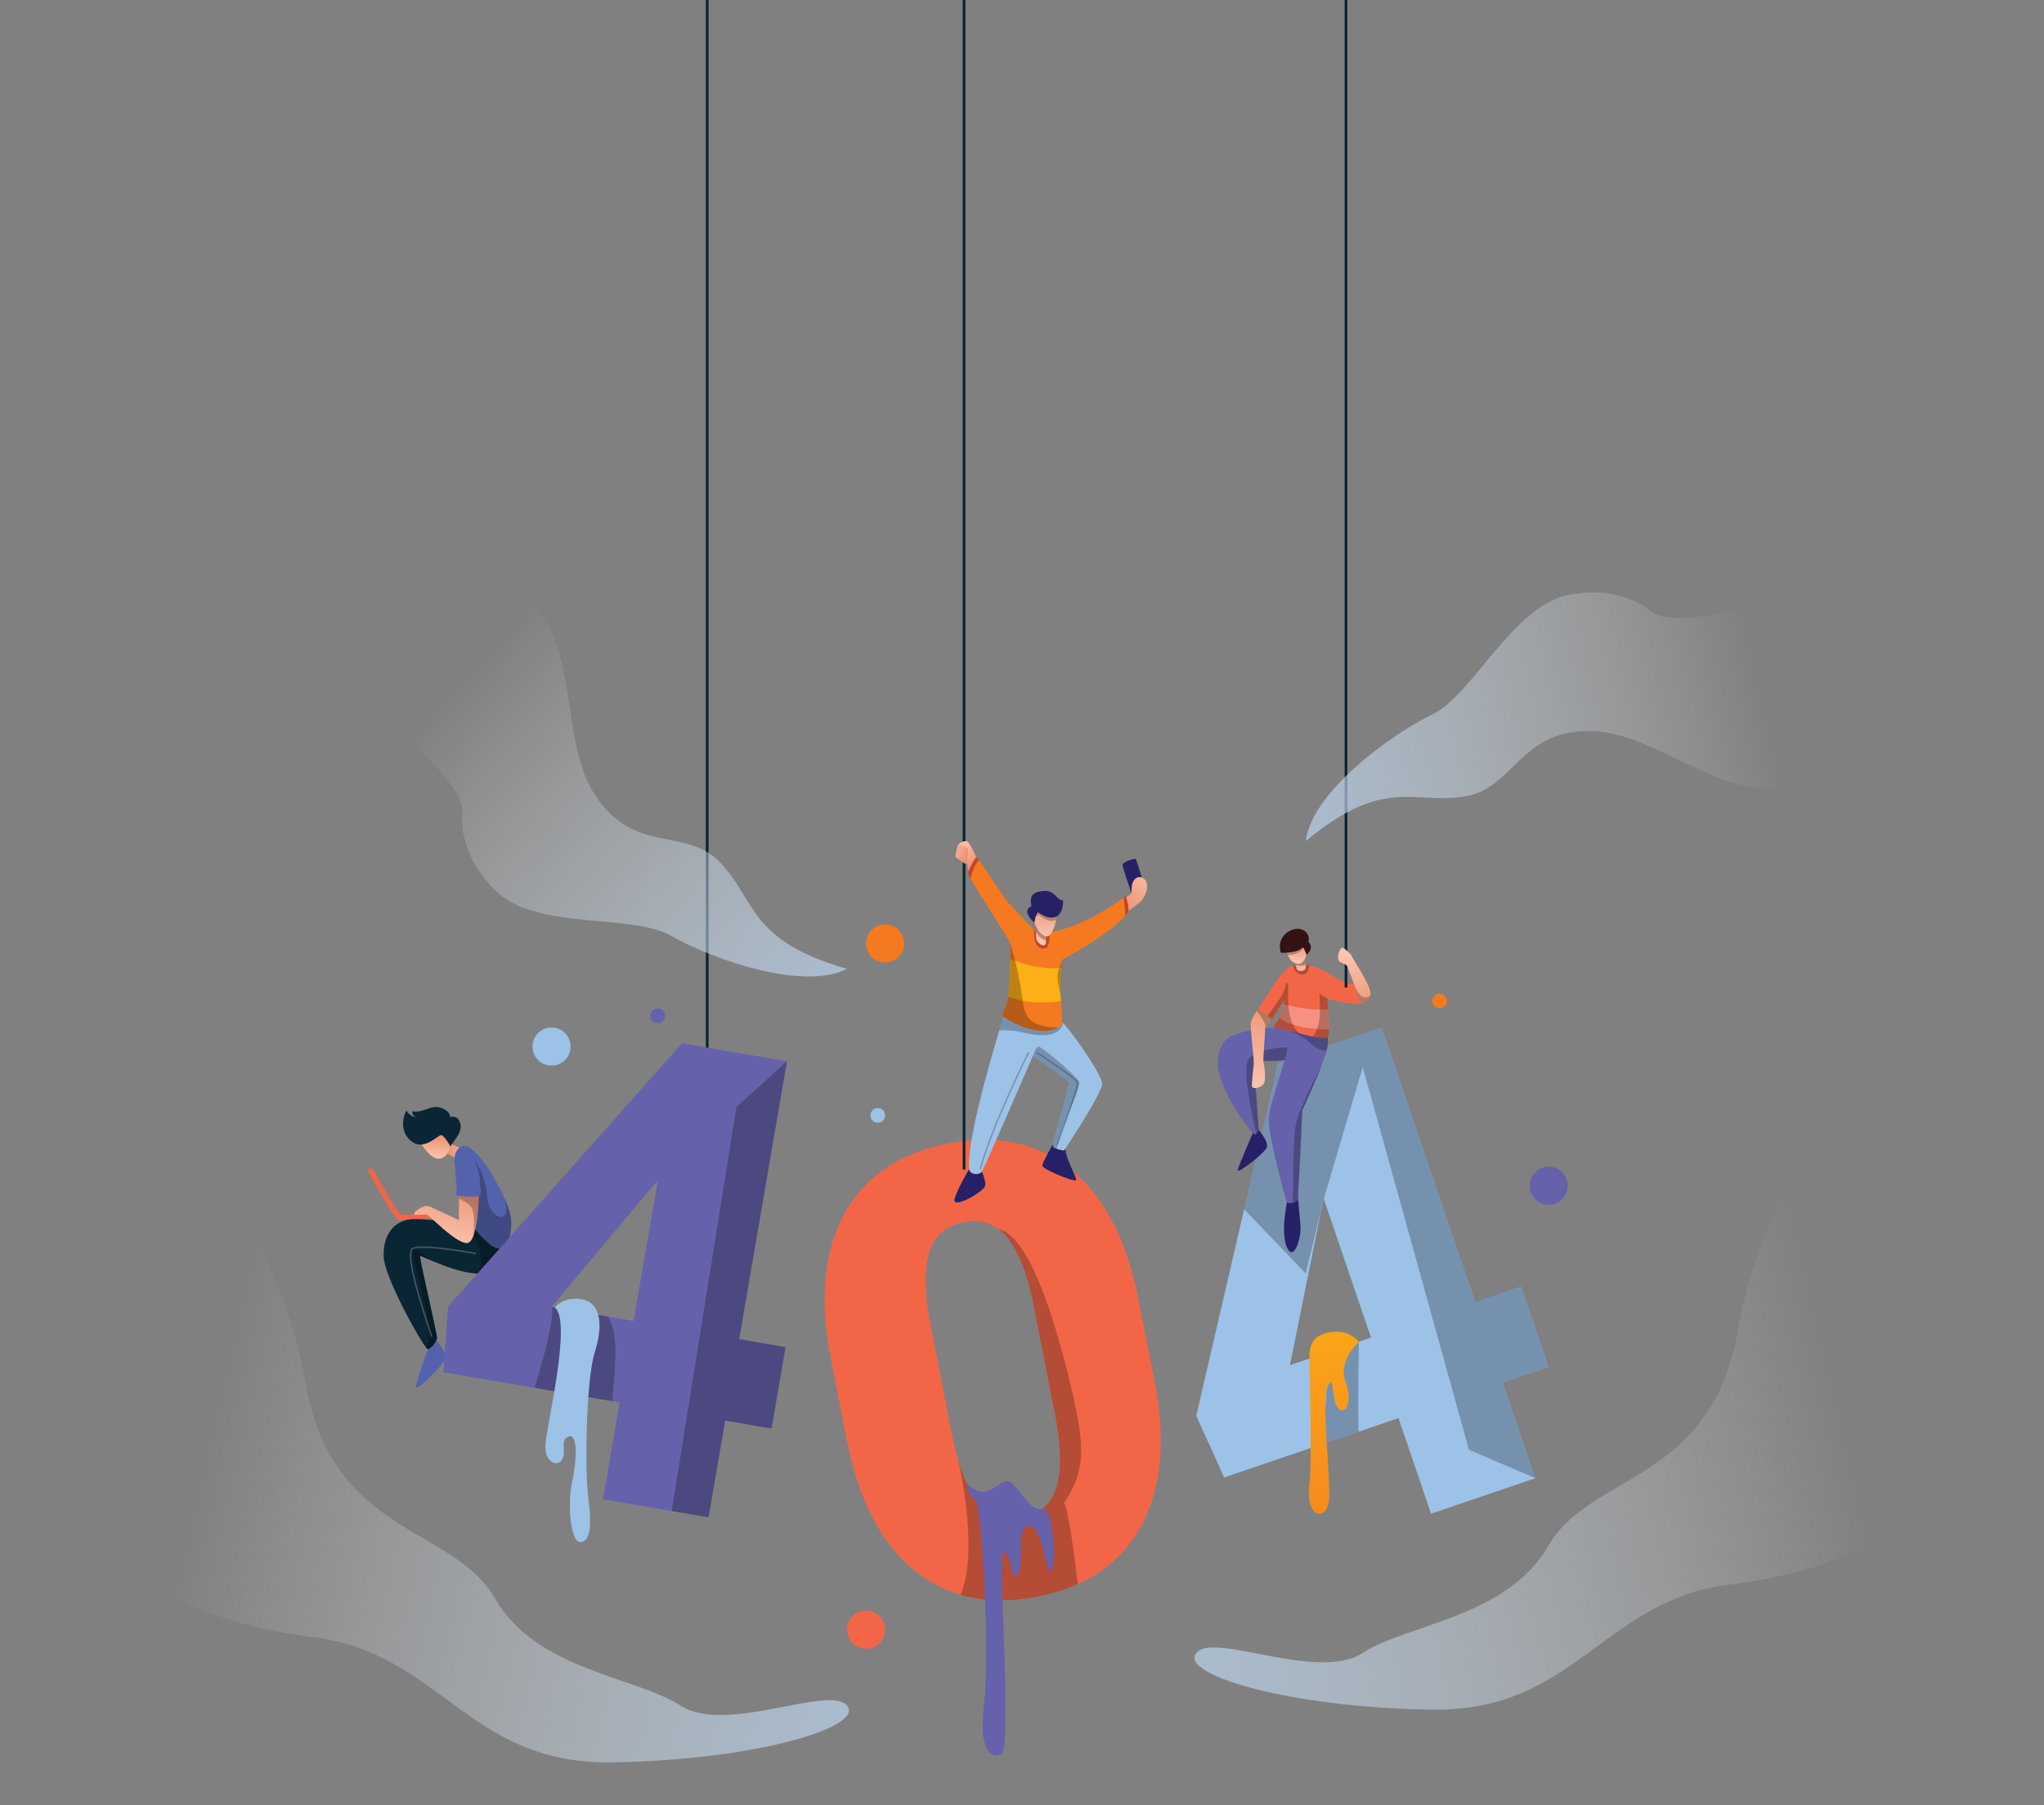 <svg width="685" height="605" viewBox="0 0 685 605" fill="none" xmlns="http://www.w3.org/2000/svg">
<rect x="0" y="0" width="685" height="605" fill="#808080" stroke="none"/>
<path d="M518.991 458.158L509.796 431.185L494.442 436.416L463.081 344.396L428.118 356.308L428.223 356.621L416.946 405.299L400.901 474.549L410.261 495.215L443.275 483.965L455.293 479.868L468.672 475.307L479.595 507.365L514.559 495.453L503.635 463.395L518.991 458.158ZM455.417 449.717L447.486 452.421L432.297 457.597L442.664 406.124L443.639 401.853L459.477 448.332L455.417 449.717Z" fill="#9DC2E7"/>
<path opacity="0.25" d="M503.635 463.395L514.559 495.452L492.289 485.926L456.696 357.682L443.639 401.854L437.593 426.873L416.947 405.297L428.224 356.62L428.119 356.307L463.081 344.396L494.441 436.417L509.795 431.185L518.991 458.158L503.635 463.395Z" fill="#010101"/>
<path opacity="0.25" d="M455.293 479.868L443.275 483.965L445.041 459.198V454.683L447.486 452.421L449.059 450.968L455.416 449.718C455.417 449.718 455.023 467.91 455.293 479.868Z" fill="#010101"/>
<path d="M455.419 449.717C455.419 449.717 452.415 445.945 447.171 446.381C441.927 446.817 439.001 448.784 438.825 454.246C438.649 459.709 439.952 487.238 438.755 498.163C437.558 509.088 445.006 510.18 445.433 502.096C445.861 494.012 442.696 468.667 445.042 464.516C447.39 460.365 445.961 469.104 448.423 471.945C450.886 474.785 453.507 469.76 450.886 462.987C448.263 456.213 455.419 449.717 455.419 449.717Z" fill="url(#paint0_linear_2060_22216)"/>
<path d="M135.242 408.93C134.344 408.93 133.679 408.881 133.392 408.761C133.057 408.62 132.035 408.194 123.113 392.268L124.717 391.37C128.049 397.317 133.102 405.973 134.172 407.08C135.143 407.237 140.479 406.865 145.207 406.39L145.392 408.22C142.415 408.518 137.847 408.93 135.242 408.93Z" fill="#F26647"/>
<path d="M167.585 416.653V417.186C167.585 417.186 167.098 427.295 159.53 426.859C159.511 426.859 159.493 426.854 159.474 426.854C154.794 426.551 149.001 424.367 145.117 422.745C142.676 421.724 140.984 420.924 140.796 420.956C140.304 421.034 146.528 446.927 146.445 448.402C146.436 448.6 146.39 448.811 146.321 449.028C145.88 450.43 144.34 452.112 143.416 452.251C143.319 452.265 143.122 452.085 142.842 451.735C140.028 448.237 128.889 427.917 128.585 421.282C128.259 413.991 131.945 409.6 136.943 408.763C140.63 408.147 151.411 409.632 156.812 410.455C158.73 410.749 159.966 410.956 159.966 410.956L167.585 416.653Z" fill="#0A2533"/>
<path opacity="0.25" d="M146.445 448.402C146.436 448.6 146.39 448.811 146.321 449.028C145.88 450.43 144.34 452.112 143.416 452.251C143.319 452.265 143.122 452.085 142.842 451.735C146.805 446.14 136.446 418.901 138.699 418.823C139.811 418.786 142.271 420.676 145.117 422.745C142.676 421.724 140.984 420.924 140.796 420.956C140.303 421.034 146.528 446.926 146.445 448.402Z" fill="#010101"/>
<path opacity="0.25" d="M167.585 416.653V417.186C167.585 417.186 167.098 427.295 159.53 426.859C161.019 425.669 161.295 423.572 161.184 421.034C161.056 418.096 158.338 413.067 156.812 410.456C158.73 410.75 159.966 410.957 159.966 410.957L167.585 416.653Z" fill="#010101"/>
<path d="M151.479 383.459C151.227 383.855 151.061 384.186 151.061 384.438C151.061 384.438 151.052 384.423 151.034 384.392C150.946 384.236 150.629 383.689 150.221 383.054C149.531 381.988 148.579 380.663 148.004 380.502C147.08 380.249 144.621 383.356 141.297 383.605C141.076 383.625 140.856 383.628 140.63 383.62C136.971 383.454 133.09 378.264 136.207 372.149C137.297 374.388 139.536 374.443 139.536 374.443C139.536 374.443 138.17 374.168 138.12 372.475C142.105 373.183 144.18 370.181 147.623 371.275C151.061 372.364 150.846 374.442 150.846 374.442C150.846 374.442 153.466 373.403 154.284 376.681C154.941 379.303 152.491 381.887 151.479 383.459Z" fill="#0A2533"/>
<path d="M151.034 384.393C150.8 385.22 150.353 386.122 149.751 386.852C149.021 387.745 148.055 388.397 146.965 388.37C144.639 388.315 142.326 385.193 141.297 383.606C144.621 383.358 147.08 380.251 148.004 380.503C148.579 380.664 149.53 381.988 150.221 383.055C150.628 383.69 150.946 384.237 151.034 384.393Z" fill="url(#paint1_linear_2060_22216)"/>
<path d="M154.394 384.709C154.394 384.709 152.647 388.7 151.99 387.826C151.636 387.353 150.615 387.041 149.751 386.851C150.354 386.121 150.8 385.219 151.034 384.392C151.053 384.423 151.061 384.438 151.061 384.438C151.061 384.185 151.227 383.854 151.479 383.459C152.748 384.416 154.394 384.709 154.394 384.709Z" fill="url(#paint2_linear_2060_22216)"/>
<path d="M166.683 418.414C163.897 418.005 156.362 409.812 156.362 406.286C156.362 405.789 156.307 405.237 156.215 404.636C155.636 400.967 153.517 395.588 152.634 391.786C151.609 387.363 153.084 385.708 153.084 385.708C156.514 379.81 164.276 391.501 168.703 400.875L168.708 400.88C170.197 404.038 171.182 406.971 171.273 408.935C171.59 415.572 169.469 418.823 166.683 418.414Z" fill="#5462AD"/>
<path opacity="0.25" d="M166.683 418.414C163.897 418.005 156.362 409.812 156.362 406.286C156.362 405.789 156.307 405.237 156.215 404.636L156.197 403.064L158.927 388.756C158.927 388.756 162.697 393.239 163.299 401.266C163.897 409.293 172.735 411.04 168.707 400.88C170.196 404.038 171.181 406.971 171.272 408.935C171.59 415.572 169.469 418.823 166.683 418.414Z" fill="#010101"/>
<path d="M160.84 400.718C160.767 400.781 160.638 400.832 160.468 400.879C159.176 401.236 155.411 401.182 153.843 400.874C153.609 400.828 153.42 400.773 153.301 400.718C152.267 400.226 153.301 399.022 152.975 396.893C152.648 394.76 151.829 388.535 154.997 386.622C158.311 384.622 160.729 392.193 160.84 395.964C160.951 399.735 161.553 400.116 160.84 400.718Z" fill="#5462AD"/>
<path d="M160.467 400.879C160.467 400.879 160.316 410.087 158.559 414.432C158.559 414.437 158.559 414.437 158.559 414.441C158.012 415.793 157.309 416.671 156.403 416.653C152.592 416.57 144.032 407.518 143.251 407.187C142.474 406.86 138.58 407.435 138.704 406.86C138.828 406.286 140.345 405.016 141.981 404.405C143.623 403.79 143.333 404.157 153.861 408.994C153.718 408.065 153.778 404.047 153.824 401.771C153.829 401.426 153.839 401.123 153.843 400.875C155.411 401.182 159.175 401.237 160.467 400.879Z" fill="url(#paint3_linear_2060_22216)"/>
<path d="M149.586 454.626C149.853 456.267 138.828 467.489 139.402 464.542C139.972 461.591 143.416 452.249 143.416 452.249C144.34 452.11 145.88 450.429 146.321 449.026C147.223 450.589 149.361 453.265 149.586 454.626Z" fill="#5462AD"/>
<path opacity="0.25" d="M159.529 420.162C159.529 420.162 141.832 416.839 138.336 418.446C134.84 420.052 144.732 448.019 144.732 448.019" stroke="white" stroke-width="0.46" stroke-miterlimit="10"/>
<path opacity="0.25" d="M158.559 414.432C158.895 412.583 159.148 407.209 158.219 405.085C157.594 403.65 155.268 402.418 153.823 401.771C153.828 401.426 153.838 401.123 153.842 400.875C155.41 401.183 159.175 401.237 160.467 400.88C160.467 400.879 160.316 410.087 158.559 414.432Z" fill="#010101"/>
<path d="M444.568 352.151C444.21 353.53 443.612 355.305 442.683 357.681C441.359 361.088 439.359 365.731 436.412 372.204C436.339 375.492 435.291 396.46 435.006 401.287C434.969 401.876 434.946 402.225 434.937 402.271C434.896 402.482 434.137 402.887 433.31 403.094C432.528 403.296 431.692 403.323 431.332 402.845C430.592 401.862 425.595 382.032 425.352 377.363C425.104 372.692 424.86 373.758 430.592 355.162C429.199 355.815 420.17 355.571 420.17 355.571C420.17 355.571 421.825 378.346 421.834 378.511C421.834 378.534 421.82 378.589 421.788 378.667C421.683 378.98 421.351 379.675 420.993 380.024C420.832 380.184 420.666 380.276 420.514 380.23C420.427 380.208 420.215 380.014 419.908 379.688C418.175 377.848 413.421 371.661 410.846 365.891C407.816 359.091 407.075 354.337 409.945 349.588C412.814 344.835 427.341 344.471 427.341 344.471C428.261 344.728 430.375 344.981 432.467 345.478C433.083 345.621 433.699 345.791 434.279 345.984C437.461 347.041 443.524 348.383 444.83 347.63C445.12 348.644 445.184 349.83 444.568 352.151Z" fill="#6561AB"/>
<path d="M456.609 336.318C456.034 336.644 449.359 336.396 444.848 334.676C444.871 335.471 444.972 336.722 445.087 338.143C445.267 340.382 445.474 343.044 445.423 344.984C445.395 346.368 445.235 347.388 444.848 347.623C444.843 347.628 444.839 347.632 444.829 347.632C444.136 348.032 442.103 347.839 439.869 347.416C438.425 347.14 436.899 346.768 435.598 346.395C435.124 346.257 434.679 346.12 434.279 345.986C431.723 345.131 428.533 344.804 427.341 344.473C427.042 344.39 426.872 344.312 426.862 344.22C426.826 343.769 427.97 342.749 428.508 341.682C428.572 341.549 428.659 341.351 428.756 341.098C429.193 339.981 429.878 337.866 430.209 336.519C430.406 335.724 430.48 335.2 430.306 335.291C429.773 335.576 426.618 341.475 426.25 341.475C426.122 341.475 425.487 341.112 424.733 340.601C423.464 339.741 421.869 338.477 421.832 337.875C421.823 337.792 421.846 337.723 421.906 337.668C422.646 336.969 428.296 327.466 430.346 325.439C431.307 324.482 432.443 323.908 433.367 323.568C434.401 323.182 435.183 323.094 435.183 323.094C436.401 323.052 437.628 323.214 438.824 323.517C442.888 324.533 446.617 327.099 448.741 328.367C451.485 330.004 453.37 329.554 454.064 329.963C454.765 330.378 457.178 335.987 456.609 336.318Z" fill="#F26647"/>
<path d="M445.423 344.984C441.644 345.03 433.244 344.695 428.757 341.1C429.194 339.983 429.879 337.868 430.21 336.521C430.21 336.521 439.078 339.21 445.087 338.144C445.267 340.383 445.474 343.044 445.423 344.984Z" fill="#F69181"/>
<path opacity="0.25" d="M438.826 323.519C438.68 325.091 438.123 326.783 436.412 326.65C433.999 326.462 433.479 324.489 433.369 323.57C434.403 323.184 435.185 323.096 435.185 323.096C436.403 323.054 437.63 323.215 438.826 323.519Z" fill="#010101"/>
<path d="M437.805 320.093C437.805 320.093 437.396 318.415 436.573 317.551C435.907 318.636 433.337 319.192 431.355 319.335C430.417 319.404 429.608 319.381 429.199 319.275C427.806 313.864 432.15 311.491 434.569 311.326C436.982 311.16 439.157 312.958 438.5 315.703C440.669 317.841 437.805 320.093 437.805 320.093Z" fill="#321212"/>
<path d="M437.805 320.093C437.681 320.452 437.488 321.082 437.157 321.67H437.152C436.61 322.649 435.7 323.518 434.123 322.879C434.068 322.856 434.013 322.833 433.962 322.806C432.634 322.203 431.944 321.031 431.595 320.107C431.485 319.817 431.407 319.551 431.356 319.335C433.337 319.192 435.908 318.636 436.574 317.551C436.611 317.593 436.648 317.634 436.684 317.675C437.433 318.567 437.805 320.093 437.805 320.093Z" fill="url(#paint4_linear_2060_22216)"/>
<path d="M437.598 324.272C437.355 325.789 434.854 325.707 434.582 324.723C434.439 324.213 434.278 323.721 434.154 323.362C434.044 323.027 433.961 322.81 433.961 322.81V322.806C434.012 322.833 434.067 322.856 434.122 322.879C435.699 323.518 436.609 322.65 437.151 321.67H437.156C436.986 322.01 437.441 322.438 437.593 323.242C437.649 323.532 437.663 323.873 437.598 324.272Z" fill="url(#paint5_linear_2060_22216)"/>
<path d="M424.611 384.329C424.367 386.214 414.616 393.588 414.782 392.278C414.942 390.967 419.908 379.69 419.908 379.69C420.216 380.016 420.428 380.21 420.514 380.232C421.006 380.375 421.631 379.124 421.787 378.669C423.098 380.315 424.831 382.646 424.611 384.329Z" fill="#262166"/>
<path d="M431.331 418.198C429.037 413.278 431.331 402.846 431.331 402.846C432.067 403.83 434.853 402.681 434.935 402.272C434.945 402.226 434.967 401.876 435.004 401.288C435.004 401.288 435.372 406.286 435.809 410.52C436.246 414.754 433.626 423.112 431.331 418.198Z" fill="#262166"/>
<path opacity="0.25" d="M430.591 355.163C429.198 355.816 420.169 355.573 420.169 355.573C420.169 355.573 421.824 378.347 421.833 378.512C421.833 378.535 421.819 378.59 421.787 378.668C421.682 378.981 421.35 379.676 420.992 380.025C419.328 372.232 416.009 357.291 418.656 354.726C422.045 351.448 431.221 350.574 431.354 351.291C431.488 352.013 430.591 355.163 430.591 355.163Z" fill="#010101"/>
<path d="M424.095 344.4C423.962 344.676 423.893 344.906 423.935 345.058C424.132 345.821 423.084 355.379 423.466 356.363C423.847 357.347 424.068 360.459 423.847 362.427C423.626 364.395 419.531 365.595 419.531 363.903C419.531 362.207 420.023 358.221 420.188 356.69C420.353 355.164 418.823 344.102 419.232 342.571C419.499 341.573 420.524 339.882 421.204 338.829C421.567 338.264 421.834 337.877 421.834 337.877C421.895 338.837 425.917 341.477 426.252 341.477C426.251 341.476 424.633 343.288 424.095 344.4Z" fill="url(#paint6_linear_2060_22216)"/>
<path opacity="0.25" d="M444.568 352.151C442.761 352.018 440.729 351.227 439.313 349.806C437.667 348.16 434.922 346.634 432.467 345.48C433.083 345.623 433.699 345.793 434.279 345.986C437.461 347.043 443.524 348.385 444.83 347.632C445.12 348.644 445.184 349.83 444.568 352.151Z" fill="#010101"/>
<path opacity="0.25" d="M442.683 357.682C441.359 361.089 439.359 365.732 436.412 372.205C436.339 375.493 435.291 396.461 435.006 401.288C434.969 401.877 434.946 402.226 434.937 402.272C434.896 402.483 434.137 402.888 433.31 403.095C433.498 396.024 433.25 380.632 434.446 376.053C435.874 370.573 442.283 358.436 442.683 357.682Z" fill="#010101"/>
<path opacity="0.25" d="M435.598 346.396C435.124 346.258 434.679 346.121 434.279 345.987C431.723 345.132 428.533 344.805 427.341 344.474C427.042 344.391 426.872 344.313 426.862 344.221C426.826 343.77 427.97 342.75 428.508 341.683C429.041 340.616 430.839 335.003 430.306 335.292C429.773 335.577 426.618 341.476 426.25 341.476C426.122 341.476 425.487 341.113 424.733 340.602C424.811 340.469 424.898 340.335 424.995 340.193C426.959 337.297 430.182 333.693 430.728 330.58C431.165 328.286 431.822 329.596 431.711 332.548C431.613 335.197 431.47 343.307 435.598 346.396Z" fill="#010101"/>
<path opacity="0.25" d="M444.848 347.623C444.843 347.628 444.839 347.632 444.829 347.632C444.136 348.032 442.103 347.839 439.869 347.416C443.864 343.412 441.684 332.566 442.31 333.123C443.045 333.776 444.847 334.677 444.847 334.677C444.931 337.628 446.122 346.846 444.848 347.623Z" fill="#010101"/>
<path opacity="0.25" d="M426.251 341.476C426.251 341.476 424.633 343.288 424.095 344.4C424.081 344.156 424.064 343.931 424.04 343.729C423.916 342.557 422.091 340.009 421.203 338.828C421.566 338.263 421.833 337.876 421.833 337.876C421.894 338.837 425.916 341.476 426.251 341.476Z" fill="#010101"/>
<path opacity="0.25" d="M436.683 317.675C435.7 319.85 432.808 320.102 431.594 320.107C431.484 319.817 431.406 319.551 431.355 319.335C433.336 319.192 435.907 318.636 436.573 317.551C436.61 317.593 436.647 317.634 436.683 317.675Z" fill="#010101"/>
<path opacity="0.25" d="M437.593 323.243C437.409 323.386 437.185 323.492 436.904 323.556C435.585 323.855 434.656 323.598 434.155 323.363C434.045 323.028 433.962 322.811 433.962 322.811V322.807C434.013 322.834 434.068 322.857 434.123 322.88C435.7 323.519 436.61 322.651 437.152 321.671H437.157C436.987 322.011 437.442 322.438 437.593 323.243Z" fill="#010101"/>
<path d="M451.081 -33V331" stroke="#0A2533" stroke-width="0.919" stroke-miterlimit="10"/>
<path d="M459.27 333.394C459.261 333.449 459.248 333.504 459.238 333.555C458.696 336.024 456.719 336.286 456.346 336.125C455.974 335.964 454.99 334.833 454.13 330.848C454.111 330.769 454.098 330.691 454.079 330.609C454.079 330.609 452.222 325.846 451.349 323.556C449.193 322.278 448.784 322.798 448.48 321.322C448.181 319.846 449.138 317.938 449.685 317.662C450.232 317.391 452.687 319.685 453.018 320.531C453.344 321.376 459.762 330.773 459.27 333.394Z" fill="url(#paint7_linear_2060_22216)"/>
<path opacity="0.25" d="M459.238 333.555C458.696 336.024 456.719 336.286 456.346 336.125C455.974 335.964 454.99 334.833 454.13 330.848C454.677 331.955 455.519 333.39 456.443 333.983C457.458 334.63 458.599 334.424 459.238 333.555Z" fill="#010101"/>
<path d="M386.853 462.622L381.584 435.714C377.686 415.812 370.169 401.294 359.034 392.153C347.894 383.018 334.135 380.053 317.754 383.262C301.373 386.471 289.756 394.369 282.91 406.951C276.06 419.539 274.589 435.818 278.501 455.79L283.788 482.8C287.673 502.633 295.181 517.119 306.32 526.254C311.023 530.111 316.2 532.869 321.85 534.521C329.578 536.788 338.194 536.985 347.696 535.127C352.62 534.166 357.117 532.773 361.176 530.952C370.572 526.741 377.661 520.245 382.443 511.455C389.294 498.868 390.761 482.588 386.853 462.622ZM353.963 498.739C352.161 504.257 348.35 507.585 342.529 508.725C336.502 509.906 331.605 508.214 327.827 503.645C325.252 500.532 323.05 495.912 321.224 489.784C321.224 489.779 321.224 489.774 321.224 489.774C321.22 489.765 321.22 489.755 321.215 489.742C320.369 486.901 319.606 483.733 318.925 480.244L311.529 442.468C309.796 432.546 309.791 424.887 311.51 419.489C313.23 414.093 317.036 410.814 322.925 409.665C327.417 408.782 331.292 409.541 334.547 411.932H334.552C335.66 412.75 336.698 413.752 337.664 414.948C341.466 419.651 344.408 427.32 346.486 437.944L353.644 474.498C355.66 485.14 355.766 493.217 353.963 498.739Z" fill="#F26647"/>
<path opacity="0.25" d="M356.607 503.787C358.125 506.123 360.142 522.002 361.177 530.953C357.117 532.774 352.62 534.167 347.697 535.128C338.195 536.985 329.579 536.788 321.851 534.522C322.167 533.809 322.457 533.064 322.705 532.301C327.528 517.566 321.501 490.98 321.225 489.784C323.05 495.912 325.252 500.532 327.828 503.645C331.606 508.214 336.503 509.906 342.53 508.725C348.35 507.584 352.162 504.256 353.964 498.739C355.767 493.218 355.66 485.14 353.647 474.497L346.489 437.943C344.411 427.319 341.468 419.65 337.667 414.947C336.701 413.752 335.663 412.75 334.555 411.931C346.182 414.211 355.625 450.209 359.56 467.574C363.49 484.942 363.821 492.974 356.607 503.787Z" fill="#010101"/>
<path d="M323.79 496.847C323.79 496.847 324.544 498.818 328.504 499.91C332.465 501.002 336.179 494.876 338.801 496.847C341.423 498.818 345.619 506.987 349.311 505.743C353.003 504.499 354.095 524.163 352.348 526.348C350.6 528.533 349.343 510.873 344.728 511.401C340.112 511.927 343.608 525.255 340.986 527.659C338.364 530.063 339.457 521.76 336.617 520.23C333.776 518.701 339.676 587.088 335.305 588.18C330.935 589.273 328.095 585.121 329.843 570.483C331.591 555.845 329.405 505.373 326.783 502.751C324.163 500.129 324.327 499.637 323.79 496.847Z" fill="#6561AB"/>
<path d="M323.081 -33V392" stroke="#0A2533" stroke-width="0.919" stroke-miterlimit="10"/>
<path d="M379.426 299.938C379.426 299.938 375.945 290.393 376.231 289.655C376.518 288.918 380.342 287.525 380.623 287.934C380.902 288.344 383.319 295.759 382.909 296.291C382.499 296.824 379.426 299.938 379.426 299.938Z" fill="#262166"/>
<path d="M321.498 287.421C321.498 287.421 323.623 288.302 324.568 290.597C325.512 292.891 325.144 284.616 325.144 284.616L324.12 283.674L321.498 287.421Z" fill="url(#paint8_linear_2060_22216)"/>
<path d="M320.392 287.421C320.392 287.421 323.055 289.408 323.506 289.531C323.956 289.654 324.826 284.451 324.433 283.632C324.038 282.812 322.595 281.993 321.658 282.526C320.72 283.059 319.956 287.099 320.392 287.421Z" fill="url(#paint9_linear_2060_22216)"/>
<path d="M327.48 288.016C327.48 288.016 325.359 283.1 324.433 282.24C323.506 281.38 321.786 282.486 321.662 282.936C321.538 283.386 323.72 283.714 324.433 284.452C325.145 285.19 323.219 290.638 325.063 292.564C326.906 294.489 327.48 288.016 327.48 288.016Z" fill="url(#paint10_linear_2060_22216)"/>
<path d="M376.805 301.043C376.805 301.043 378.689 300.019 379.099 299.486C379.508 298.953 378.771 296.946 379.959 295.103C381.147 293.259 383.687 293.792 384.301 296.004C384.916 298.216 383.319 301.002 382.581 301.862C381.843 302.722 376.805 306.327 376.805 306.327" fill="url(#paint11_linear_2060_22216)"/>
<path d="M378.154 305.317C378.099 305.644 377.763 306.204 377.111 306.968C374.72 309.763 368.132 315.234 356.257 321.487C356.023 322.443 355.839 323.418 355.701 324.392C355.26 327.504 355.268 330.649 355.416 333.476C355.452 334.203 355.498 334.911 355.549 335.591C355.766 338.57 356.06 341.03 355.982 342.455C355.945 343.08 355.835 343.503 355.624 343.691C355.357 343.925 355.076 344.137 354.782 344.326C348.851 348.133 338.056 342.446 336.309 340.735C336.171 340.602 336.088 340.491 336.071 340.413C335.767 339.264 336.944 338.036 337.601 336.068C337.711 335.733 337.822 334.983 337.932 333.958C338.245 330.928 338.516 325.508 338.613 321.43C338.668 318.827 338.654 316.773 338.535 316.23C338.53 316.221 338.53 316.211 338.53 316.211C338.204 314.873 328.259 299.849 325.276 294.525C324.729 293.555 324.417 292.907 324.434 292.723C324.544 291.523 326.838 287.262 327.33 287.317C327.413 287.326 327.717 287.708 328.176 288.342C330.48 291.542 336.677 301.215 337.817 302.447C338.884 303.601 344.313 309.316 346.64 311.766C347.297 312.451 347.706 312.883 347.706 312.883C348.966 312.86 350.229 312.745 351.494 312.548C362.67 310.824 373.653 302.999 376.527 300.824C377 300.466 377.254 300.263 377.254 300.263C377.254 300.263 378.402 303.787 378.154 305.317Z" fill="#F47920"/>
<path d="M350.264 317.827C346.452 318.443 346.441 313.483 346.639 311.768C347.296 312.453 347.705 312.885 347.705 312.885C348.965 312.862 350.228 312.747 351.493 312.55C351.967 314.504 351.587 317.616 350.264 317.827Z" fill="#C54527"/>
<path d="M354.123 307.193C353.383 307.639 352.417 307.791 351.185 307.473C350.238 307.234 349.129 306.715 347.837 305.836C347.837 305.836 346.816 307.064 346.734 309.316C344.03 306.981 343.373 304.645 345.667 303.785C344.725 299.689 346.734 298.829 350.09 298.627C353.451 298.42 354.228 301.863 356.236 301.781C356.358 303.617 355.838 306.177 354.123 307.193Z" fill="#262166"/>
<path d="M354.123 307.193C354.086 307.524 354.031 307.905 353.953 308.315C353.502 310.711 352.325 314.053 350.551 313.869C350.459 313.865 350.363 313.846 350.261 313.814C348.666 313.313 347.705 311.764 347.204 310.624C346.873 309.884 346.735 309.318 346.735 309.318C346.762 308.606 346.881 307.994 347.034 307.493C347.36 306.412 347.838 305.838 347.838 305.838C349.13 306.716 350.238 307.236 351.186 307.475C352.417 307.791 353.383 307.639 354.123 307.193Z" fill="url(#paint12_linear_2060_22216)"/>
<path d="M350.551 315.28C350.532 316.149 350.413 316.829 349.834 316.87C348.661 316.953 347.103 315.422 347.186 313.758C347.213 313.193 347.223 312.591 347.223 312.039C347.223 311.482 347.213 310.977 347.204 310.623C347.705 311.763 348.666 313.312 350.261 313.813C350.363 313.845 350.459 313.864 350.551 313.868C350.546 314.352 350.565 314.839 350.551 315.28Z" fill="url(#paint13_linear_2060_22216)"/>
<path d="M378.154 305.318C378.099 305.645 377.763 306.205 377.111 306.969C377.142 305.015 376.715 302.05 376.527 300.826C377 300.468 377.254 300.265 377.254 300.265C377.254 300.265 378.402 303.788 378.154 305.318Z" fill="#C54527"/>
<path d="M328.175 288.344C326.429 289.838 325.577 293.094 325.275 294.528C324.728 293.558 324.416 292.91 324.433 292.726C324.543 291.526 326.837 287.265 327.329 287.32C327.413 287.328 327.716 287.709 328.175 288.344Z" fill="#C54527"/>
<path d="M355.549 335.592C351.642 336.157 344.29 336.659 337.932 333.96C338.245 330.93 338.516 325.51 338.613 321.432C341.762 322.765 348.561 325.137 355.702 324.392C355.145 328.306 355.301 332.273 355.549 335.592Z" fill="#FCAF17"/>
<path opacity="0.25" d="M354.782 344.327C348.391 348.428 336.355 341.509 336.071 340.414C335.767 339.265 336.944 338.037 337.601 336.069C337.711 335.734 337.822 334.984 337.932 333.959C338.245 330.929 338.516 325.509 338.613 321.431C338.668 318.828 338.654 316.774 338.535 316.231C338.673 316.654 340.834 323.504 341.941 330.17C343.09 337.052 342.842 340.331 346.203 342.542C348.17 343.834 351.761 344.515 354.782 344.327Z" fill="#010101"/>
<path d="M369.386 363.245C369.386 366.086 359.115 381.828 356.988 385.059C356.744 385.432 356.606 385.639 356.606 385.639C356.606 385.639 355.282 385.487 354.192 385.119C353.434 384.856 352.786 384.498 352.786 384.002C352.786 383.9 352.805 383.744 352.837 383.537C353.2 381.344 355.457 373.409 358.354 362.918C356.828 361.061 346.121 353.958 346.121 353.958C346.121 353.958 346.116 353.967 346.111 353.985C345.647 355.056 330.784 389.426 329.096 392.631C329.036 392.746 328.994 392.819 328.967 392.852C328.204 393.836 325.036 393.942 324.816 391.868C324.816 391.864 324.816 391.864 324.816 391.859C323.906 383.171 331.399 356.964 334.889 345.375C335.514 343.297 336.01 341.688 336.309 340.736C338.056 342.446 348.851 348.133 354.782 344.327C355.076 344.138 355.357 343.927 355.624 343.692C355.835 343.504 355.945 343.081 355.982 342.456C356.092 342.575 356.208 342.704 356.322 342.842C360.458 347.572 369.386 360.509 369.386 363.245Z" fill="#9DC2E7"/>
<path d="M330.143 397.44C329.734 399.486 318.916 405.55 319.901 401.881C320.701 398.906 323.707 393.716 324.815 391.859C324.815 391.864 324.815 391.864 324.815 391.868C325.036 393.942 328.204 393.837 328.966 392.852C328.993 392.82 329.035 392.747 329.095 392.631C329.647 394.213 330.41 396.116 330.143 397.44Z" fill="#262166"/>
<path d="M360.542 395.637C359.719 396.047 349.071 391.95 349.315 390.557C349.563 389.164 352.836 383.537 352.836 383.537C352.804 383.744 352.785 383.9 352.785 384.002C352.785 385.201 356.605 385.639 356.605 385.639C356.605 385.639 356.743 385.432 356.987 385.059C357.462 389.312 361.31 395.252 360.542 395.637Z" fill="#262166"/>
<path opacity="0.25" d="M344.727 352.785C344.727 352.785 332.928 375.956 328.503 391.859" stroke="#010101" stroke-width="0.46" stroke-miterlimit="10"/>
<path opacity="0.25" d="M347.513 352.785C347.513 352.785 360.622 361.388 361.115 362.781C361.606 364.174 354.314 383.538 354.314 383.538" stroke="#010101" stroke-width="0.46" stroke-miterlimit="10"/>
<path opacity="0.25" d="M356.322 342.841C354.879 348.606 346.52 347.039 342.245 345.931C339.758 345.287 336.907 345.264 334.89 345.374C335.515 343.296 336.011 341.687 336.31 340.735C338.057 342.445 348.852 348.132 354.783 344.326C355.077 344.137 355.358 343.926 355.625 343.691C355.836 343.503 355.946 343.08 355.983 342.455C356.092 342.575 356.207 342.704 356.322 342.841Z" fill="#010101"/>
<path opacity="0.25" d="M354.192 385.121C353.434 384.858 352.786 384.5 352.786 384.004C352.786 383.902 352.805 383.746 352.837 383.539C353.2 381.346 355.457 373.411 358.354 362.92C356.828 361.063 346.121 353.96 346.121 353.96C346.121 353.96 346.994 351.013 347.978 350.793C348.961 350.577 360.322 360.351 361.577 362.374C362.684 364.151 354.947 378.661 354.192 385.121Z" fill="#010101"/>
<path opacity="0.25" d="M354.123 307.193C354.086 307.524 354.031 307.905 353.953 308.315C351.089 309.773 348.279 306.49 347.944 306.531C347.751 306.554 347.355 307.051 347.034 307.492C347.36 306.411 347.838 305.837 347.838 305.837C349.13 306.715 350.238 307.235 351.186 307.474C352.417 307.791 353.383 307.639 354.123 307.193Z" fill="#010101"/>
<path opacity="0.25" d="M350.551 315.28C348.661 314.82 347.617 312.926 347.223 312.039C347.223 311.482 347.213 310.977 347.204 310.623C347.705 311.763 348.666 313.312 350.261 313.813C350.363 313.845 350.459 313.864 350.551 313.868C350.546 314.352 350.565 314.839 350.551 315.28Z" fill="#010101"/>
<path opacity="0.25" d="M355.701 324.392C355.26 327.504 355.268 330.649 355.416 333.476C354.671 330.336 354.019 326.961 354.781 325.008C356.095 321.643 356.238 321.487 356.257 321.487C356.022 322.443 355.838 323.417 355.701 324.392Z" fill="#010101"/>
<path d="M237 -33L237 355" stroke="#0A2533" stroke-width="0.919" stroke-miterlimit="10"/>
<path d="M263.716 355.742L228.344 349.664L228.289 349.981L150.174 437.929L148.561 459.914L159.765 461.84L179.157 465.173L205.187 469.647L207.661 470.07L205.799 480.915L204.935 485.932L202.089 502.505L225.112 506.463L237.462 508.583L243.033 476.148L258.572 478.814L263.261 451.519L247.722 448.853L263.716 355.742ZM219.559 400.81L212.345 442.775L203.716 441.29L184.843 438.05L195.293 425.577L197.684 422.722L217.609 398.94L220.427 395.75L219.559 400.81Z" fill="#6561AB"/>
<path opacity="0.25" d="M205.186 469.647L179.156 465.173C182.222 455.045 186.048 441.087 184.843 438.049L203.716 441.289C204.925 443.304 205.881 446.075 206.139 449.878C206.598 456.609 205.595 463.482 205.186 469.647Z" fill="#010101"/>
<path d="M185.97 438.245C185.97 438.245 188.808 434.307 195.199 435.537C201.59 436.767 202.082 444.633 199.296 453.318C196.51 462.003 195.855 492.318 197.165 502.15C198.477 511.982 197.657 516.571 194.544 516.898C191.431 517.226 189.955 505.099 191.758 496.579C193.561 488.058 193.397 480.192 190.447 481.503C187.497 482.815 189.955 486.092 188.48 489.041C187.005 491.99 182.581 490.188 182.745 484.616C182.909 479.044 191.818 442.835 185.97 438.245Z" fill="#9DC2E7"/>
<path opacity="0.25" d="M247.721 448.853L263.26 451.519L258.571 478.814L243.032 476.148L237.46 508.583L225.111 506.462L246.816 371.033L263.715 355.742L247.721 448.853Z" fill="#010101"/>
<path d="M296.631 322.623C300.161 322.623 303.022 319.761 303.022 316.232C303.022 312.702 300.161 309.841 296.631 309.841C293.102 309.841 290.24 312.702 290.24 316.232C290.24 319.761 293.102 322.623 296.631 322.623Z" fill="#F47920"/>
<path d="M518.992 403.839C522.521 403.839 525.383 400.977 525.383 397.448C525.383 393.918 522.521 391.057 518.992 391.057C515.462 391.057 512.601 393.918 512.601 397.448C512.601 400.977 515.462 403.839 518.992 403.839Z" fill="#6561AB"/>
<path d="M184.843 357.178C188.373 357.178 191.234 354.316 191.234 350.787C191.234 347.257 188.373 344.396 184.843 344.396C181.313 344.396 178.452 347.257 178.452 350.787C178.452 354.316 181.313 357.178 184.843 357.178Z" fill="#9DC2E7"/>
<path d="M290.242 552.621C293.771 552.621 296.633 549.76 296.633 546.23C296.633 542.7 293.771 539.839 290.242 539.839C286.712 539.839 283.851 542.7 283.851 546.23C283.851 549.76 286.712 552.621 290.242 552.621Z" fill="#F26647"/>
<path d="M482.457 337.935C483.819 337.935 484.922 336.831 484.922 335.47C484.922 334.108 483.819 333.005 482.457 333.005C481.096 333.005 479.992 334.108 479.992 335.47C479.992 336.831 481.096 337.935 482.457 337.935Z" fill="#F47920"/>
<path d="M294.166 376.318C295.528 376.318 296.631 375.214 296.631 373.853C296.631 372.491 295.528 371.388 294.166 371.388C292.805 371.388 291.701 372.491 291.701 373.853C291.701 375.214 292.805 376.318 294.166 376.318Z" fill="#9DC2E7"/>
<path d="M220.426 342.942C221.787 342.942 222.891 341.838 222.891 340.477C222.891 339.115 221.787 338.012 220.426 338.012C219.065 338.012 217.961 339.115 217.961 340.477C217.961 341.838 219.065 342.942 220.426 342.942Z" fill="#6561AB"/>
<path d="M553.904 205.386C553.904 205.386 544.053 195.554 525.382 199.487C506.71 203.42 493.587 232.916 479.993 239.47C466.398 246.025 439.597 265.38 437.594 281.921C463.777 260.118 473.609 269.622 490.651 267C507.693 264.378 509.004 244.386 533.585 245.042C558.165 245.697 584.384 276.239 608.964 259.166C633.544 242.093 662.385 221.773 639.115 205.059C615.845 188.345 568.652 213.907 553.904 205.386Z" fill="url(#paint14_linear_2060_22216)"/>
<path d="M155.055 271.839C155.055 271.839 152.491 285.518 166.268 298.72C180.044 311.922 211.804 306.126 224.883 313.656C237.962 321.186 269.06 332.406 283.85 324.731C251.079 315.404 253.383 301.925 241.607 289.329C229.832 276.734 212.583 286.925 199.263 266.257C185.943 245.588 196.378 206.713 168.418 196.042C140.457 185.371 107.412 173.012 106.731 201.654C106.05 230.296 153.775 254.854 155.055 271.839Z" fill="url(#paint15_linear_2060_22216)"/>
<path d="M630.921 350.262C630.921 350.262 590.938 394.13 582.416 445.564C573.895 496.999 532.909 493.721 518.99 517.973C505.07 542.225 471.898 544.192 456.694 554.024C441.49 563.856 406.851 546.814 400.901 554.024C394.952 561.234 431.971 572.378 479.992 573.033C528.013 573.688 537.188 536.327 579.794 531.083C622.4 525.839 665.005 507.486 680.081 438.005C695.158 368.526 669.594 331.343 630.921 350.262Z" fill="url(#paint16_linear_2060_22216)"/>
<path d="M53.861 367.927C53.861 367.927 93.844 411.796 102.366 463.229C110.887 514.663 151.873 511.385 165.792 535.638C179.711 559.89 212.884 561.857 228.088 571.689C243.292 581.521 277.931 564.479 283.881 571.689C289.83 578.899 252.811 590.042 204.79 590.698C156.769 591.353 147.594 553.991 104.988 548.748C62.383 543.504 19.776 525.151 4.701 455.671C-10.376 386.191 15.188 349.007 53.861 367.927Z" fill="url(#paint17_linear_2060_22216)"/>
<defs>
<linearGradient id="paint0_linear_2060_22216" x1="443.703" y1="422.23" x2="451.568" y2="548.077" gradientUnits="userSpaceOnUse">
<stop stop-color="#FCAF17"/>
<stop offset="1" stop-color="#F47920"/>
</linearGradient>
<linearGradient id="paint1_linear_2060_22216" x1="145.722" y1="388.175" x2="146.623" y2="379.653" gradientUnits="userSpaceOnUse">
<stop stop-color="#FBC4AF"/>
<stop offset="1" stop-color="#EA8B69"/>
</linearGradient>
<linearGradient id="paint2_linear_2060_22216" x1="157.079" y1="385.325" x2="149.213" y2="385.898" gradientUnits="userSpaceOnUse">
<stop stop-color="#FBC4AF"/>
<stop offset="1" stop-color="#EA8B69"/>
</linearGradient>
<linearGradient id="paint3_linear_2060_22216" x1="146.782" y1="417.43" x2="153.992" y2="391.539" gradientUnits="userSpaceOnUse">
<stop stop-color="#FBC4AF"/>
<stop offset="1" stop-color="#EA8B69"/>
</linearGradient>
<linearGradient id="paint4_linear_2060_22216" x1="434.459" y1="322.502" x2="434.787" y2="315.006" gradientUnits="userSpaceOnUse">
<stop stop-color="#FBC4AF"/>
<stop offset="1" stop-color="#EA8B69"/>
</linearGradient>
<linearGradient id="paint5_linear_2060_22216" x1="435.913" y1="325.691" x2="435.668" y2="320.366" gradientUnits="userSpaceOnUse">
<stop stop-color="#FBC4AF"/>
<stop offset="1" stop-color="#EA8B69"/>
</linearGradient>
<linearGradient id="paint6_linear_2060_22216" x1="419.477" y1="365.892" x2="425.376" y2="327.547" gradientUnits="userSpaceOnUse">
<stop stop-color="#FBC4AF"/>
<stop offset="1" stop-color="#EA8B69"/>
</linearGradient>
<linearGradient id="paint7_linear_2060_22216" x1="452.481" y1="319.641" x2="457.07" y2="343.839" gradientUnits="userSpaceOnUse">
<stop stop-color="#FBC4AF"/>
<stop offset="1" stop-color="#EA8B69"/>
</linearGradient>
<linearGradient id="paint8_linear_2060_22216" x1="322.347" y1="283.947" x2="325.216" y2="290.043" gradientUnits="userSpaceOnUse">
<stop stop-color="#FBC4AF"/>
<stop offset="1" stop-color="#EA8B69"/>
</linearGradient>
<linearGradient id="paint9_linear_2060_22216" x1="317.998" y1="283.797" x2="325.126" y2="286.787" gradientUnits="userSpaceOnUse">
<stop stop-color="#FBC4AF"/>
<stop offset="1" stop-color="#EA8B69"/>
</linearGradient>
<linearGradient id="paint10_linear_2060_22216" x1="322.089" y1="281.502" x2="326.677" y2="291.252" gradientUnits="userSpaceOnUse">
<stop stop-color="#FBC4AF"/>
<stop offset="1" stop-color="#EA8B69"/>
</linearGradient>
<linearGradient id="paint11_linear_2060_22216" x1="387.423" y1="291.151" x2="374.396" y2="306.636" gradientUnits="userSpaceOnUse">
<stop stop-color="#FBC4AF"/>
<stop offset="1" stop-color="#EA8B69"/>
</linearGradient>
<linearGradient id="paint12_linear_2060_22216" x1="350.988" y1="314.755" x2="349.595" y2="298.531" gradientUnits="userSpaceOnUse">
<stop stop-color="#FBC4AF"/>
<stop offset="1" stop-color="#EA8B69"/>
</linearGradient>
<linearGradient id="paint13_linear_2060_22216" x1="348.605" y1="314.881" x2="349.261" y2="310.702" gradientUnits="userSpaceOnUse">
<stop stop-color="#FBC4AF"/>
<stop offset="1" stop-color="#EA8B69"/>
</linearGradient>
<linearGradient id="paint14_linear_2060_22216" x1="589.659" y1="225.209" x2="368.766" y2="276.336" gradientUnits="userSpaceOnUse">
<stop stop-color="white" stop-opacity="0"/>
<stop offset="1" stop-color="#9DC2E7"/>
</linearGradient>
<linearGradient id="paint15_linear_2060_22216" x1="151.261" y1="231.131" x2="318.049" y2="384.72" gradientUnits="userSpaceOnUse">
<stop stop-color="white" stop-opacity="0"/>
<stop offset="1" stop-color="#9DC2E7"/>
</linearGradient>
<linearGradient id="paint16_linear_2060_22216" x1="612.636" y1="448.908" x2="295.561" y2="522.297" gradientUnits="userSpaceOnUse">
<stop stop-color="white" stop-opacity="0"/>
<stop offset="1" stop-color="#9DC2E7"/>
</linearGradient>
<linearGradient id="paint17_linear_2060_22216" x1="72.146" y1="466.57" x2="389.222" y2="539.959" gradientUnits="userSpaceOnUse">
<stop stop-color="white" stop-opacity="0"/>
<stop offset="1" stop-color="#9DC2E7"/>
</linearGradient>
</defs>
</svg>
